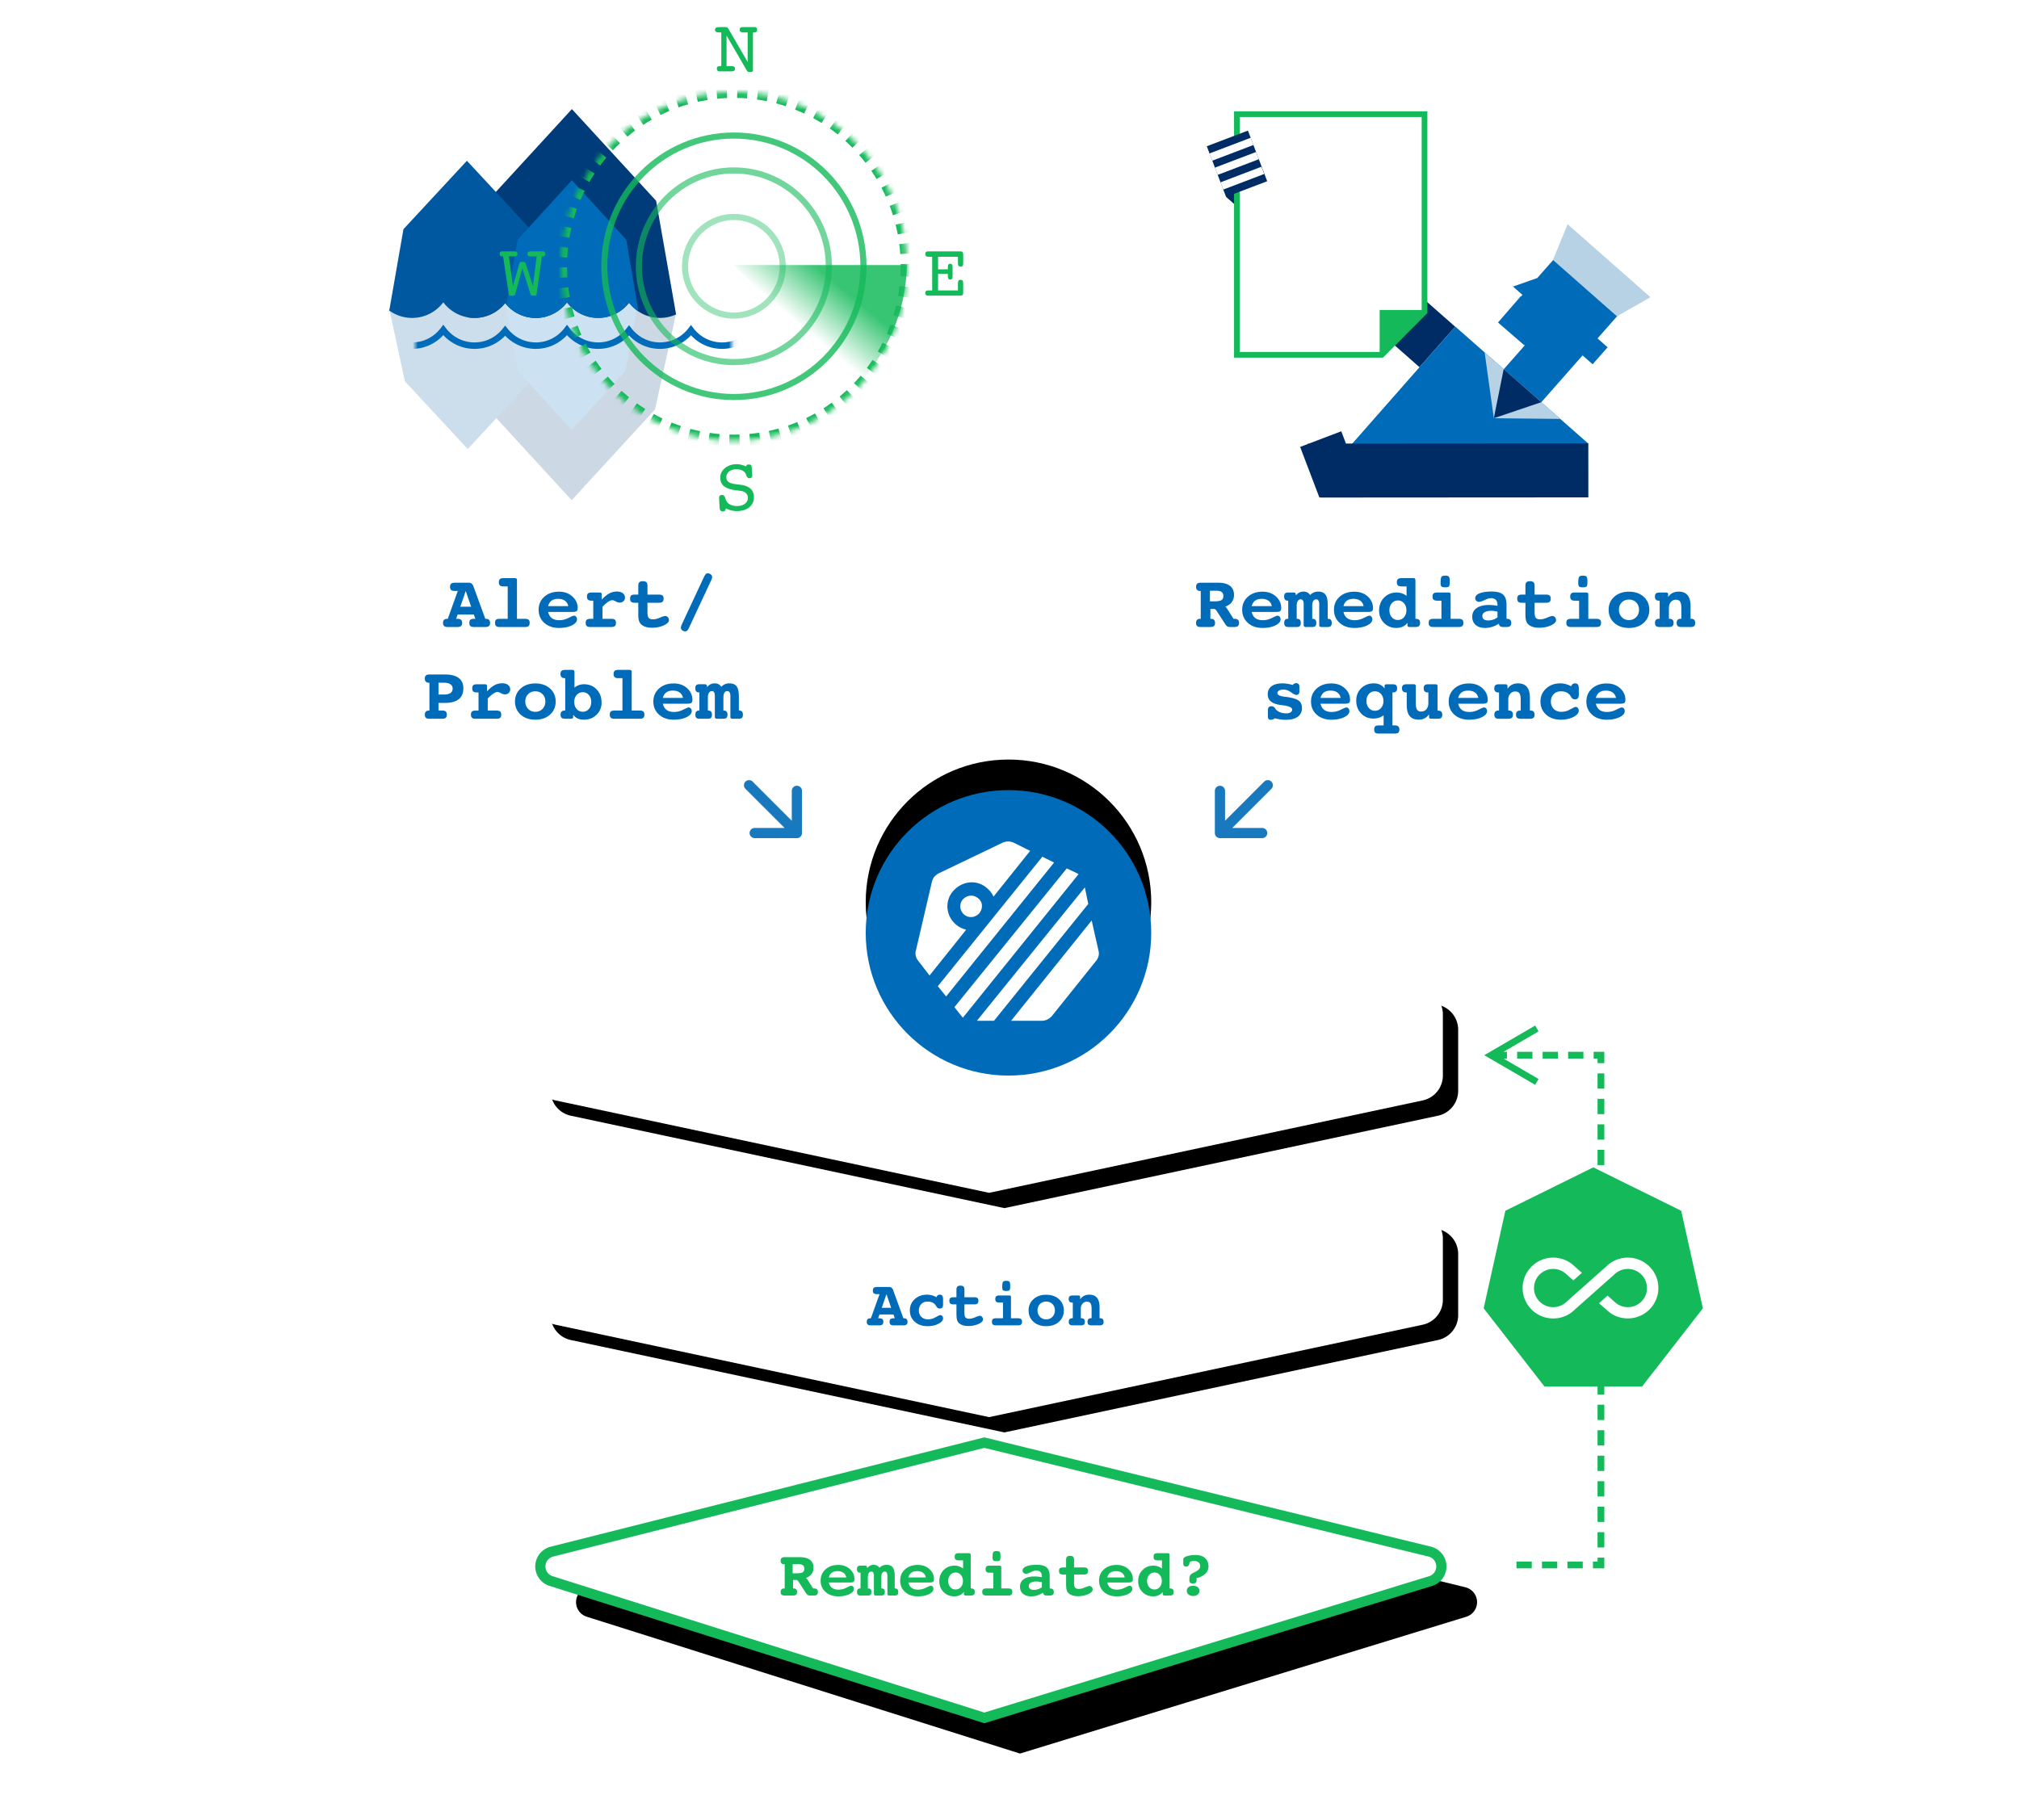 <svg xmlns="http://www.w3.org/2000/svg" xmlns:xlink="http://www.w3.org/1999/xlink" width="396" height="357" xmlns:v="https://vecta.io/nano"><style><![CDATA[.B{fill:#fff}.C{fill-rule:nonzero}.D{fill:#006bb8}.E{fill:#14ba5a}.F{stroke:#14ba5a}.G{stroke-width:1.267}]]></style><defs><path d="M12 0h168a5 5 0 0 1 5 5v11.982a5 5 0 0 1-3.958 4.89L96 40 10.958 21.872A5 5 0 0 1 7 16.982V5a5 5 0 0 1 5-5z" id="A"/><filter x="-19.4%" y="-86.2%" width="142.1%" height="287.5%" id="B"><feOffset dx="3" dy="3" in="SourceAlpha"/><feGaussianBlur stdDeviation="12"/><feColorMatrix values="0 0 0 0 0.035   0 0 0 0 0.2   0 0 0 0 0.314  0 0 0 0.2 0"/></filter><path d="M12 44h168a5 5 0 0 1 5 5v11.982a5 5 0 0 1-3.958 4.89L96 84 10.958 65.872A5 5 0 0 1 7 60.982V49a5 5 0 0 1 5-5z" id="C"/><path d="M95.058 89l87.362 21.382a3 3 0 0 1 .166 5.782L95.058 143l-84.977-26.844a3 3 0 0 1 .17-5.77L95.058 89z" id="D"/><filter x="-10.1%" y="-51.0%" width="127.3%" height="227.9%" id="E"><feMorphology radius="1" operator="dilate" in="SourceAlpha"/><feOffset dx="7" dy="7"/><feGaussianBlur stdDeviation="10"/><feComposite in2="SourceAlpha" operator="out"/><feColorMatrix values="0 0 0 0 0.035   0 0 0 0 0.2   0 0 0 0 0.314  0 0 0 0.11 0"/></filter><path id="F" d="M0 0h62.093v18.374H0z"/><ellipse id="G" cx="33.941" cy="34.235" rx="33.932" ry="34.235"/><mask id="H" x="0" y="0" width="67.863" height="68.47" class="B"><use xlink:href="#G"/></mask><linearGradient x1="38.773%" y1="50%" x2="68.262%" y2="25.142%" id="I"><stop stop-color="#14ba5a" stop-opacity="0" offset="0%"/><stop stop-color="#14ba5a" offset="100%"/></linearGradient><circle id="J" cx="28.8" cy="28" r="28"/><filter x="-56.2%" y="-67.0%" width="212.5%" height="212.5%" id="K"><feOffset dy="-6" in="SourceAlpha"/><feGaussianBlur stdDeviation="9.5"/><feColorMatrix values="0 0 0 0 0   0 0 0 0 0.42   0 0 0 0 0.722  0 0 0 0.113 0"/></filter><path id="L" d="M.32 0h53.76v55.68H.32z"/><path id="M" d="M.04.136c2.483 0 4.684 1.185 6.087 3.014C7.529 1.321 9.731.136 12.214.136s4.684 1.185 6.087 3.014C19.703 1.321 21.904.136 24.388.136c2.503 0 4.719 1.204 6.12 3.059C31.908 1.34 34.125.136 36.628.136a7.65 7.65 0 0 1 6.012 2.915C44.046 1.277 46.215.136 48.654.136c2.499 0 4.713 1.2 6.113 3.05 1.401-1.85 3.614-3.05 6.113-3.05a7.65 7.65 0 0 1 6.129 3.071c1.4-1.862 3.621-3.071 6.129-3.071 2.483 0 4.684 1.185 6.087 3.014C80.628 1.321 82.83.136 85.313.136S89.997 1.321 91.4 3.15C92.802 1.321 95.004.136 97.487.136c2.503 0 4.719 1.204 6.12 3.059 1.4-1.854 3.617-3.059 6.12-3.059 2.439 0 4.607 1.141 6.013 2.915 1.405-1.774 3.574-2.915 6.013-2.915 2.499 0 4.712 1.2 6.114 3.05 1.401-1.85 3.614-3.05 6.113-3.05 2.466 0 4.655 1.168 6.059 2.977 1.404-1.808 3.593-2.977 6.059-2.977 2.483 0 4.684 1.185 6.087 3.014 1.402-1.829 3.603-3.014 6.087-3.014s4.684 1.185 6.087 3.014c1.403-1.829 3.604-3.014 6.087-3.014 2.504 0 4.72 1.204 6.121 3.059 1.4-1.854 3.617-3.059 6.12-3.059 2.439 0 4.607 1.141 6.013 2.915 1.405-1.774 3.574-2.915 6.013-2.915 2.499 0 4.713 1.2 6.113 3.05 1.401-1.85 3.614-3.05 6.114-3.05"/></defs><g fill="none" fill-rule="evenodd"><g transform="translate(58)"><g transform="translate(40 194)" class="C"><use fill="#000" filter="url(#B)" xlink:href="#A"/><use xlink:href="#A" class="B"/><path d="M202.434 112.335v1.33h-3v-1.33h3zm5 0v1.33h-3v-1.33h3zm5 0v1.33h-3v-1.33h3zm4.231-.769v2.099h-2.231v-1.33h.901v-.769h1.33zm0-5v3h-1.33v-3h1.33zm0-5v3h-1.33v-3h1.33zm0-5v3h-1.33v-3h1.33zm0-5v3h-1.33v-3h1.33zm0-5v3h-1.33v-3h1.33zm0-5v3h-1.33v-3h1.33zm0-5v3h-1.33v-3h1.33zm0-5v3h-1.33v-3h1.33zm0-5v3h-1.33v-3h1.33zm0-5v3h-1.33v-3h1.33zm0-5v3h-1.33v-3h1.33zm0-5v3h-1.33v-3h1.33zm0-5v3h-1.33v-3h1.33zm0-5v3h-1.33v-3h1.33zm0-5v3h-1.33v-3h1.33zm0-5v3h-1.33v-3h1.33zm0-5v3h-1.33v-3h1.33zm0-5v3h-1.33v-3h1.33zm0-5v3h-1.33v-3h1.33zm-13.562-9.383l.669 1.149-6.874 4.003h.668v1.33h-.665l6.871 4.003-.669 1.149L193.116 13l9.986-5.817zm13.562 5.152v2.231h-1.33v-.901h-.769v-1.33h2.099zm-4.099 0v1.33h-3v-1.33h3zm-5 0v1.33h-3v-1.33h3zm-5 0v1.33h-3v-1.33h3z" class="E"/><use fill="#000" filter="url(#B)" xlink:href="#C"/><use xlink:href="#C" class="B"/><path d="M214.5 35l17.243 8.517L236 62.653 224.066 78H204.93L193 62.653l4.257-19.136z" class="E"/><path d="M221.276 52.711c-1.597 0-3.106.621-4.182 1.697l-7.798 6.922a3.73 3.73 0 0 1-2.662 1.098c-2.074 0-3.761-1.675-3.761-3.749s1.686-3.749 3.761-3.749a3.77 3.77 0 0 1 2.707 1.143l1.254 1.109 1.675-1.486-1.398-1.231c-1.131-1.131-2.64-1.753-4.238-1.753-3.306 0-5.99 2.684-5.99 5.968s2.684 5.968 5.99 5.968c1.597 0 3.106-.621 4.182-1.697l7.798-6.922a3.73 3.73 0 0 1 2.662-1.098c2.074 0 3.761 1.675 3.761 3.749s-1.686 3.749-3.761 3.749c-.998 0-1.952-.388-2.707-1.143l-1.265-1.12-1.675 1.486 1.409 1.242c1.131 1.12 2.629 1.742 4.238 1.742 3.306 0 5.99-2.673 5.99-5.968s-2.684-5.957-5.99-5.957h0z" class="B"/><use fill="#000" filter="url(#E)" xlink:href="#D"/><use stroke-width="2" xlink:href="#D" class="B F"/><path d="M57.545 119c.288 0 .492-.055.613-.165s.181-.29.181-.54c0-.224-.058-.395-.175-.511s-.289-.175-.517-.175h0-.102v-1.676h.597a.44.44 0 0 1 .241.073c.076.049.144.12.203.213h0l1.555 2.393.019.013c.161.25.385.375.673.375h.781c.288 0 .494-.055.619-.165s.187-.29.187-.54c0-.229-.062-.4-.187-.514s-.31-.171-.555-.171h0-.197l-1.035-1.638-.044-.063c-.106-.178-.214-.3-.324-.368.478-.165.845-.421 1.101-.768s.384-.757.384-1.231c0-.681-.231-1.197-.692-1.546s-1.14-.524-2.038-.524h0-2.926c-.279 0-.481.056-.606.168s-.187.291-.187.536c0 .224.059.397.178.517s.288.181.508.181h.108v4.735h-.108c-.224 0-.395.058-.511.175s-.175.287-.175.511c0 .25.061.43.184.54s.326.165.609.165h1.638zm.781-4.367h-.857v-1.796h1.066c.427 0 .737.071.93.213s.289.371.289.689-.106.551-.317.689-.582.206-1.111.206h0zm8.087 4.526c.868 0 1.595-.144 2.184-.432s.882-.631.882-1.028c0-.182-.05-.331-.149-.448a.48.48 0 0 0-.384-.175c-.106 0-.415.128-.927.384s-1.03.384-1.555.384-.945-.116-1.26-.349-.528-.584-.638-1.054h4.094c.377 0 .625-.047.746-.14s.181-.264.181-.514c0-.783-.3-1.444-.901-1.984s-1.358-.809-2.272-.809c-1.024 0-1.857.288-2.498.863s-.962 1.314-.962 2.215.321 1.646.962 2.222 1.474.863 2.498.863zm1.574-3.707h-3.421c.11-.415.306-.725.587-.93s.653-.308 1.114-.308c.478 0 .866.108 1.165.324s.483.521.555.914h0zM72.22 119c.25 0 .427-.054.533-.162s.159-.289.159-.543c0-.229-.05-.4-.149-.514s-.249-.171-.448-.171h0-.095v-2.222c0-.347.06-.616.181-.806a.56.56 0 0 1 .498-.286c.169 0 .296.07.381.209s.127.351.127.635h0v3.586c0 .085.034.151.102.2s.159.073.273.073h1.079c.25 0 .427-.054.533-.162s.159-.289.159-.543c0-.224-.051-.395-.152-.511s-.25-.175-.444-.175h0-.095v-2.222c0-.351.058-.621.175-.809s.28-.282.492-.282a.43.43 0 0 1 .387.209c.089.14.133.351.133.635h0v3.586c0 .085.032.151.095.2s.152.073.267.073h1.079c.25 0 .426-.054.53-.162s.156-.289.156-.543c0-.224-.05-.395-.149-.511s-.249-.175-.448-.175h0-.089v-2.406c0-.8-.127-1.37-.381-1.711s-.669-.511-1.244-.511c-.267 0-.516.05-.749.149s-.438.244-.616.435c-.135-.199-.294-.346-.476-.441s-.396-.143-.641-.143c-.271 0-.516.056-.736.168s-.408.276-.565.492c0-.199-.031-.333-.092-.403s-.179-.105-.352-.105h0-.857c-.25 0-.428.054-.536.162s-.162.285-.162.53c0 .224.052.397.156.517s.255.181.454.181h.089v3.085h-.089c-.199 0-.348.058-.448.175s-.149.287-.149.511c0 .25.053.43.159.54s.281.165.527.165h1.441zm9.794.159c.868 0 1.595-.144 2.184-.432s.882-.631.882-1.028c0-.182-.05-.331-.149-.448a.48.48 0 0 0-.384-.175c-.106 0-.415.128-.927.384s-1.03.384-1.555.384-.945-.116-1.26-.349-.528-.584-.638-1.054h4.094c.377 0 .625-.047.746-.14s.181-.264.181-.514c0-.783-.3-1.444-.901-1.984s-1.358-.809-2.272-.809c-1.024 0-1.857.288-2.498.863s-.962 1.314-.962 2.215.321 1.646.962 2.222 1.474.863 2.498.863zm1.574-3.707h-3.421c.11-.415.306-.725.587-.93s.653-.308 1.114-.308c.478 0 .866.108 1.165.324s.483.521.555.914h0zm5.561 3.707c.406 0 .772-.075 1.098-.225a2.02 2.02 0 0 0 .8-.651h0v.444c0 .085.033.151.098.2s.16.073.282.073h.971c.288 0 .492-.055.613-.165s.181-.29.181-.54c0-.224-.057-.395-.171-.511s-.286-.175-.514-.175h0-.108v-6.5c0-.161-.026-.271-.079-.33s-.151-.089-.295-.089h0-1.974c-.292 0-.499.055-.622.165s-.184.29-.184.54.061.424.184.536.33.168.622.168h.844v1.606a2.78 2.78 0 0 0-.784-.422c-.286-.099-.579-.149-.879-.149-.872 0-1.59.29-2.155.87s-.847 1.31-.847 2.19c0 .846.279 1.552.838 2.117s1.253.847 2.082.847zm.273-1.352a1.31 1.31 0 0 1-1.035-.467c-.271-.311-.406-.712-.406-1.203 0-.478.136-.873.409-1.184s.617-.467 1.031-.467a1.32 1.32 0 0 1 1.035.47c.275.313.413.707.413 1.181 0 .487-.136.887-.409 1.2s-.619.47-1.038.47zm8.036-5.554c.339 0 .553-.052.644-.156s.136-.371.136-.803c0-.449-.051-.732-.152-.851s-.307-.178-.616-.178c-.334 0-.55.074-.647.222s-.146.493-.146 1.035c0 .292.048.487.143.584s.308.146.638.146zM99.75 119c.288 0 .494-.055.619-.165s.187-.29.187-.54-.061-.421-.184-.527-.33-.159-.622-.159h0-1.365v-4.202c0-.085-.032-.151-.095-.2s-.154-.073-.273-.073h0-1.911c-.292 0-.497.053-.616.159s-.178.284-.178.533.061.428.184.536.326.162.609.162h.717v3.085h-1.365c-.296 0-.505.053-.625.159s-.181.281-.181.527.062.43.187.54.331.165.619.165h4.291zm4.5.159c.402 0 .8-.061 1.193-.184a4.37 4.37 0 0 0 1.117-.533c.068.212.153.358.257.438s.261.121.473.121h.597c.288 0 .494-.054.619-.162s.187-.285.187-.53c0-.224-.06-.397-.181-.517s-.295-.181-.524-.181h0-.102v-2.355c0-.829-.195-1.418-.584-1.765s-1.035-.521-1.936-.521c-.863 0-1.546.101-2.047.302s-.752.473-.752.816c0 .19.061.344.184.46s.284.175.482.175.522-.104.955-.311.79-.311 1.07-.311c.36 0 .632.099.816.298s.276.489.276.87h0v.121l-.768-.102-.647-.032c-.91 0-1.617.176-2.12.527s-.755.844-.755 1.479c0 .588.195 1.052.584 1.39s.925.508 1.606.508zm.514-1.276c-.317 0-.561-.065-.73-.194s-.254-.316-.254-.562c0-.275.132-.491.397-.647s.629-.235 1.095-.235a3.83 3.83 0 0 1 .495.035l.584.105v.978c-.25.178-.504.309-.762.394s-.533.127-.825.127zm8.652 1.244c.749 0 1.419-.134 2.009-.403s.885-.566.885-.892c0-.195-.062-.361-.187-.498s-.274-.206-.448-.206c-.152 0-.453.095-.901.286s-.838.286-1.168.286c-.351 0-.597-.085-.736-.254s-.209-.482-.209-.939h0v-1.625h1.936c.288 0 .494-.055.619-.165s.187-.29.187-.54-.061-.421-.184-.527-.33-.159-.622-.159h0-1.936v-1.485c0-.292-.06-.497-.181-.616s-.321-.178-.6-.178-.479.059-.6.178-.181.324-.181.616h0v1.485h-.597c-.292 0-.497.052-.616.156s-.178.28-.178.53.06.43.181.54.325.165.613.165h.597v1.765c0 .554.03.95.089 1.187s.159.44.298.609c.19.22.451.389.781.508s.713.178 1.149.178zm7.604.032c.868 0 1.595-.144 2.184-.432s.882-.631.882-1.028c0-.182-.05-.331-.149-.448a.48.48 0 0 0-.384-.175c-.106 0-.415.128-.927.384s-1.03.384-1.555.384-.945-.116-1.26-.349-.528-.584-.638-1.054h4.094c.377 0 .625-.047.746-.14s.181-.264.181-.514c0-.783-.3-1.444-.901-1.984s-1.358-.809-2.272-.809c-1.024 0-1.857.288-2.498.863s-.962 1.314-.962 2.215.321 1.646.962 2.222 1.474.863 2.498.863zm1.574-3.707h-3.421c.11-.415.306-.725.587-.93s.653-.308 1.114-.308c.478 0 .866.108 1.165.324s.483.521.555.914h0zm5.561 3.707c.406 0 .772-.075 1.098-.225a2.02 2.02 0 0 0 .8-.651h0v.444c0 .085.033.151.098.2s.16.073.282.073h.971c.288 0 .492-.055.613-.165s.181-.29.181-.54c0-.224-.057-.395-.171-.511s-.286-.175-.514-.175h0-.108v-6.5c0-.161-.026-.271-.079-.33s-.151-.089-.295-.089h0-1.974c-.292 0-.499.055-.622.165s-.184.29-.184.54.061.424.184.536.33.168.622.168h.844v1.606a2.78 2.78 0 0 0-.784-.422c-.286-.099-.579-.149-.879-.149-.872 0-1.59.29-2.155.87s-.847 1.31-.847 2.19c0 .846.279 1.552.838 2.117s1.253.847 2.082.847zm.273-1.352a1.31 1.31 0 0 1-1.035-.467c-.271-.311-.406-.712-.406-1.203 0-.478.136-.873.409-1.184s.617-.467 1.031-.467a1.32 1.32 0 0 1 1.035.47c.275.313.413.707.413 1.181 0 .487-.136.887-.409 1.2s-.619.47-1.038.47zm7.554-1.162c.22 0 .392-.05.517-.149s.187-.236.187-.409h0v-.495c.753-.19 1.332-.483 1.736-.879s.606-.869.606-1.419c0-.694-.223-1.242-.67-1.644s-1.057-.603-1.831-.603c-.681 0-1.259.08-1.733.241s-.711.358-.711.59h0v.806c0 .216.043.373.13.473s.221.149.403.149c.195 0 .341-.038.438-.114s.174-.237.229-.482c.042-.199.13-.329.263-.39s.365-.092.695-.092c.36 0 .643.09.851.27s.311.424.311.733c0 .436-.322.808-.965 1.117l-.413.209c-.288.152-.483.307-.587.463s-.156.391-.156.705h0v.375a.48.48 0 0 0 .187.4c.125.097.295.146.511.146zm.032 2.444c.368 0 .668-.094.898-.282s.346-.431.346-.727-.114-.543-.343-.727-.529-.276-.901-.276-.672.092-.898.276a.89.89 0 0 0-.34.727.9.9 0 0 0 .343.727c.229.188.527.282.895.282z" class="E"/><path d="M74.451 66c.288 0 .494-.055.619-.165s.187-.29.187-.54c0-.241-.062-.416-.187-.524s-.331-.162-.619-.162h0-.222l.273-.743h2.742l.26.743h-.222c-.292 0-.499.053-.622.159s-.184.281-.184.527c0 .254.061.435.184.543s.33.162.622.162h1.911c.288 0 .494-.055.619-.165s.187-.29.187-.54c0-.224-.059-.395-.178-.511s-.292-.175-.521-.175h0-.108l-2.012-5.51v-.019c-.152-.406-.417-.609-.793-.609h0-2.38c-.288 0-.494.055-.619.165s-.187.29-.187.54.062.423.187.533.331.165.619.165h.508l-1.701 4.735h-.108c-.229 0-.402.058-.521.175s-.178.287-.178.511c0 .25.061.43.184.54s.33.165.622.165h1.638zm2.336-3.447h-1.841l.92-2.679.92 2.679zm7.128 3.605c.829 0 1.546-.157 2.149-.47s.905-.669.905-1.066c0-.182-.052-.333-.156-.454s-.234-.181-.39-.181c-.11 0-.412.139-.905.416s-.989.416-1.489.416c-.55 0-.988-.161-1.314-.482s-.489-.747-.489-1.276c0-.504.158-.917.473-1.241s.72-.486 1.216-.486c.398 0 .734.069 1.009.206s.497.35.667.638c.118.203.231.341.336.413s.237.108.394.108c.22 0 .383-.061.489-.184s.159-.313.159-.571h0v-1.041c0-.339-.049-.577-.146-.714s-.26-.206-.489-.206c-.169 0-.308.041-.416.124s-.187.206-.238.371c-.305-.169-.611-.294-.92-.375s-.626-.121-.952-.121c-.965 0-1.765.294-2.399.882s-.952 1.325-.952 2.209c0 .906.321 1.646.962 2.222s1.474.863 2.498.863zm7.998-.032c.749 0 1.419-.134 2.009-.403s.885-.566.885-.892c0-.195-.062-.361-.187-.498s-.274-.206-.448-.206c-.152 0-.453.095-.901.286s-.838.286-1.168.286c-.351 0-.597-.085-.736-.254s-.209-.482-.209-.939h0V61.88h1.936c.288 0 .494-.055.619-.165s.187-.29.187-.54-.061-.421-.184-.527-.33-.159-.622-.159h0-1.936v-1.485c0-.292-.06-.497-.181-.616s-.321-.178-.6-.178-.479.059-.6.178-.181.324-.181.616h0v1.485H89c-.292 0-.497.052-.616.156s-.178.28-.178.53.06.43.181.54.325.165.613.165h.597v1.765c0 .554.03.95.089 1.187s.159.44.298.609c.19.22.451.389.781.508s.713.178 1.149.178zm7.446-6.875c.339 0 .553-.052.644-.156s.136-.371.136-.803c0-.449-.051-.732-.152-.851s-.307-.178-.616-.178c-.334 0-.55.074-.647.222s-.146.493-.146 1.035c0 .292.048.487.143.584s.308.146.638.146zM101.651 66c.288 0 .494-.055.619-.165s.187-.29.187-.54-.061-.421-.184-.527-.33-.159-.622-.159h0-1.365v-4.202c0-.085-.032-.151-.095-.2s-.154-.073-.273-.073h0-1.911c-.292 0-.497.053-.616.159s-.178.284-.178.533.061.428.184.536.326.162.609.162h.717v3.085H97.36c-.296 0-.505.053-.625.159s-.181.281-.181.527.062.43.187.54.331.165.619.165h4.291zm5.548.159c1.028 0 1.862-.288 2.501-.863s.958-1.316.958-2.222-.319-1.64-.958-2.215-1.473-.863-2.501-.863c-1.02 0-1.85.288-2.491.863s-.962 1.314-.962 2.215.319 1.646.958 2.222 1.471.863 2.495.863zm0-1.339c-.495 0-.902-.166-1.222-.498s-.479-.752-.479-1.26.16-.917.479-1.241.727-.486 1.222-.486.909.162 1.228.486.479.737.479 1.241-.161.928-.482 1.26-.73.498-1.225.498zM113.991 66c.284 0 .487-.055.609-.165s.184-.29.184-.54c0-.233-.059-.407-.178-.524s-.298-.175-.54-.175h0-.076v-1.834c0-.423.111-.763.333-1.019s.509-.384.86-.384c.33 0 .566.107.708.321s.213.574.213 1.082h0v1.834h-.076c-.241 0-.422.058-.543.175s-.181.291-.181.524c0 .25.062.43.187.54s.329.165.613.165h1.562c.288 0 .492-.055.613-.165s.181-.29.181-.54c0-.233-.059-.407-.178-.524s-.296-.175-.533-.175h0-.083v-2.12c0-.842-.166-1.468-.498-1.879s-.837-.616-1.514-.616a2.28 2.28 0 0 0-1.051.232c-.303.154-.551.384-.746.689h0v-.495c0-.089-.031-.157-.092-.203s-.151-.07-.27-.07h0-1.079c-.292 0-.499.055-.622.165s-.184.29-.184.54c0 .224.059.395.178.511s.292.175.521.175h.108v3.072h-.076c-.241 0-.421.058-.54.175s-.178.291-.178.524c0 .25.061.43.184.54s.326.165.609.165h1.574z" class="D"/></g><g transform="translate(0 21.4)"><g class="C"><path d="M54.173 0l16.514 17.989 3.92 22.29a7.61 7.61 0 0 1-3.169.686c-2.466 0-4.655-1.168-6.059-2.977-1.404 1.808-3.593 2.977-6.059 2.977-2.499 0-4.712-1.2-6.113-3.05-1.402 1.85-3.614 3.05-6.114 3.05-2.439 0-4.608-1.141-6.013-2.915-1.406 1.774-3.574 2.915-6.013 2.915-.487 0-.964-.046-1.425-.133l4.017-22.844L54.173 0z" fill="#003b7a"/><path d="M33.581 10.138l12.449 13.42 2.994 17.162c-.616.161-1.263.246-1.93.246-2.439 0-4.608-1.141-6.013-2.915-1.406 1.774-3.574 2.915-6.013 2.915-2.503 0-4.72-1.204-6.12-3.059-1.401 1.854-3.617 3.059-6.12 3.059a7.61 7.61 0 0 1-4.48-1.45l2.784-15.958 12.448-13.42z" fill="#0058a0"/><path d="M54.173 13.939l10.671 11.707 2.383 14.055a7.75 7.75 0 0 1-1.847-1.713c-1.404 1.808-3.593 2.977-6.059 2.977-2.499 0-4.712-1.2-6.113-3.05-1.402 1.85-3.614 3.05-6.114 3.05-2.291 0-4.344-1.007-5.749-2.6l2.158-12.719 10.67-11.707z" class="D"/><g opacity=".2"><path fill="#003b7a" d="M54.128 76.727L37.78 58.918 33.742 37.21h29.459l11.405 2.901-4.129 18.808z"/><path fill="#0058a0" d="M33.742 66.691L21.418 53.405l-3.07-14.215 8.554-1.981H49.11l-3.044 16.195z"/><path d="M54.128 62.928l-10.563-11.59-2.609-14.128h26.345l-2.609 14.128z" class="D"/></g></g><g transform="translate(23.443 33.975)"><mask id="N" class="B"><use xlink:href="#F"/></mask><g mask="url(#N)" class="G"><g transform="matrix(1 0 0 -1 -98.102 12.566)"><g stroke="#006bb8"><use xlink:href="#M"/></g></g></g></g><g transform="translate(0 39.678)"><mask id="O" class="B"><use xlink:href="#H" href="#F"/></mask><g mask="url(#O)" class="G"><g transform="matrix(1 0 0 -1 -98.102 12.566)"><g stroke="#006bb8"><use xlink:href="#M"/></g></g></g></g></g><g class="C"><g transform="translate(40)"><g transform="translate(12 18)"><g class="F"><g stroke-width="1.2"><ellipse opacity=".4" cx="33.941" cy="34.235" rx="9.579" ry="9.671"/><ellipse opacity=".6" cx="33.941" cy="34.235" rx="18.628" ry="18.8"/><ellipse opacity=".8" cx="33.941" cy="34.235" rx="25.414" ry="25.647"/></g><use mask="url(#H)" stroke-width="2.4" stroke-dasharray="2.016" xlink:href="#G"/></g><path d="M67.868 34c-.152 9.372-4.036 17.829-10.218 23.922L33.941 34z" fill="url(#I)" opacity=".85"/></g><path d="M49.126 14.117c.239 0 .392-.027.458-.081s.099-.151.099-.293h0V6.368h.088c.278 0 .47-.039.575-.117s.157-.215.157-.41c0-.176-.043-.308-.128-.396s-.216-.132-.392-.132h0-2.102c-.327 0-.542.038-.645.114s-.154.214-.154.414c0 .181.06.314.179.399s.311.128.575.128h.806v5.786l-3.691-6.372c-.122-.21-.228-.341-.319-.392s-.248-.077-.472-.077h0-.688l-.293.007-.146.007c-.278 0-.48.04-.604.121s-.187.211-.187.392c0 .195.072.332.216.41s.421.117.831.117h.183v6.599h-.139c-.288 0-.482.035-.582.106s-.15.204-.15.399c0 .176.044.308.132.396s.22.132.396.132h2.175c.356 0 .587-.038.692-.114s.157-.214.157-.414c0-.181-.056-.31-.168-.388s-.3-.117-.564-.117h0-.916V6.983l3.896 6.716c.132.225.226.35.282.377s.204.04.443.04zM90.412 58a.49.49 0 0 0 .374-.139c.088-.093.132-.227.132-.403h0v-1.846c0-.278-.038-.468-.114-.568s-.206-.15-.392-.15c-.2 0-.338.054-.414.161s-.114.349-.114.725h0v1.187h-3.896v-3.245h1.919v.256c0 .337.033.564.099.681s.187.176.363.176.298-.051.366-.154.103-.337.103-.703h0v-1.362c0-.361-.033-.597-.099-.707s-.184-.165-.355-.165-.299.051-.37.154-.106.286-.106.549h0v.388h-1.919v-2.468h3.896v1.047c0 .376.038.618.114.725s.214.161.414.161c.19 0 .322-.049.396-.146s.11-.273.11-.527h0v-1.729c0-.19-.043-.336-.128-.436s-.211-.15-.377-.15h0-6.379c-.186 0-.323.043-.414.128s-.135.219-.135.399c0 .2.055.338.165.414s.348.114.714.114h.469v6.599h-.469c-.376 0-.616.035-.721.106s-.157.204-.157.399c0 .176.045.308.135.396s.223.132.399.132h6.394zM2.651 58c.122 0 .21-.02.264-.059s.098-.12.132-.242h0l1.406-5.054 1.589 5.039c.044.122.095.205.154.249s.144.066.256.066h.52c.093 0 .16-.024.201-.073s.07-.149.084-.3h0l1.04-7.324h.088c.186 0 .325-.04.417-.121s.139-.204.139-.37a.52.52 0 0 0-.125-.355c-.083-.095-.178-.143-.286-.143h0-2.366c-.273 0-.46.037-.56.11s-.15.203-.15.388c0 .171.052.295.157.374s.27.117.494.117h1.15l-.718 5.823-1.428-4.409c-.044-.132-.096-.22-.157-.264s-.162-.066-.304-.066h0-.33c-.146 0-.248.021-.304.062s-.106.14-.15.297h0l-1.26 4.38-.791-5.823h1.033c.22 0 .382-.039.487-.117s.157-.203.157-.374c0-.186-.05-.315-.15-.388s-.284-.11-.553-.11h0-2.37a.36.36 0 0 0-.286.139c-.078.093-.117.212-.117.359 0 .161.048.283.143.366s.238.125.428.125h.088l1.113 7.31c.02.166.052.272.099.319s.118.07.216.07h.549zm41.121 42.33c.19 0 .33-.043.417-.128s.144-.238.168-.458c.391.176.759.305 1.106.388s.696.125 1.047.125c1.021 0 1.836-.248 2.446-.743s.916-1.154.916-1.974c0-.693-.215-1.244-.645-1.652s-1.069-.668-1.919-.78h0l-1.172-.146c-.566-.078-.988-.225-1.263-.439s-.414-.508-.414-.879c0-.474.184-.857.553-1.15s.848-.439 1.439-.439c.386 0 .73.066 1.033.198s.535.32.696.564a2.01 2.01 0 0 1 .205.461c.142.361.342.542.601.542.176 0 .313-.048.41-.143s.146-.228.146-.399h0v-.073l-.103-1.531c-.02-.239-.071-.391-.154-.454s-.232-.095-.447-.095c-.166 0-.283.027-.352.081s-.107.151-.117.293c-.376-.151-.713-.262-1.011-.333s-.581-.106-.85-.106c-.923 0-1.693.254-2.311.762s-.927 1.135-.927 1.882c0 .708.232 1.257.696 1.648s1.201.657 2.212.798h0l1.084.146c.464.068.817.22 1.058.454s.363.544.363.93c0 .464-.197.845-.59 1.143s-.905.447-1.534.447c-.513 0-.953-.093-1.322-.278s-.638-.449-.809-.791a2.73 2.73 0 0 1-.168-.476c-.127-.42-.337-.63-.63-.63-.21 0-.36.049-.45.146s-.135.264-.135.498h0v.132l.095 1.699c.015.269.072.463.172.582s.253.179.458.179z" class="E"/></g><g class="D"><path d="M31.713 123c.332 0 .57-.063.714-.19s.216-.334.216-.623c0-.278-.072-.48-.216-.604s-.382-.187-.714-.187h0-.256l.315-.857h3.164l.3.857h-.256c-.337 0-.576.061-.718.183s-.212.325-.212.608c0 .293.071.502.212.626s.381.187.718.187h2.205c.332 0 .57-.063.714-.19s.216-.334.216-.623c0-.259-.068-.455-.205-.59s-.337-.201-.601-.201h0-.125l-2.322-6.357v-.022c-.176-.469-.481-.703-.916-.703h0H31.2c-.332 0-.57.063-.714.19s-.216.334-.216.623.072.488.216.615.382.19.714.19h.586l-1.963 5.464h-.125c-.264 0-.464.067-.601.201s-.205.331-.205.59c0 .288.071.496.212.623s.381.19.718.19h1.89zm2.695-3.977h-2.124l1.062-3.091 1.062 3.091zM44.97 123c.332 0 .568-.063.707-.19s.209-.334.209-.623-.068-.486-.205-.608-.374-.183-.71-.183h0-1.575v-7.668c0-.098-.038-.175-.114-.231s-.182-.084-.319-.084h0-2.19c-.337 0-.576.063-.718.19s-.212.334-.212.623.072.49.216.619.382.194.714.194h.806v6.357h-1.575c-.337 0-.573.06-.707.179s-.201.323-.201.612.07.496.209.623.372.19.699.19h4.966zm6.665.183c1.001 0 1.841-.166 2.52-.498s1.018-.728 1.018-1.187c0-.21-.057-.382-.172-.516s-.262-.201-.443-.201c-.122 0-.479.148-1.069.443s-1.189.443-1.794.443-1.09-.134-1.454-.403-.609-.674-.736-1.216h4.724c.435 0 .721-.054.861-.161s.209-.305.209-.593c0-.903-.347-1.666-1.04-2.289s-1.567-.934-2.622-.934c-1.182 0-2.142.332-2.882.996s-1.11 1.516-1.11 2.556.37 1.899 1.11 2.563 1.7.996 2.882.996zm1.816-4.277h-3.948c.127-.479.353-.836.677-1.073s.753-.355 1.285-.355c.552 0 1 .125 1.344.374a1.6 1.6 0 0 1 .641 1.055h0zM61.896 123c.332 0 .568-.063.707-.19s.209-.334.209-.623-.07-.486-.209-.608-.375-.183-.707-.183h0-1.729v-2.373c.435-.439.811-.764 1.128-.974s.593-.315.828-.315c.117 0 .326.081.626.242s.56.242.78.242c.308 0 .559-.092.754-.275s.293-.416.293-.699c0-.366-.142-.658-.425-.875s-.667-.326-1.15-.326a3.14 3.14 0 0 0-1.49.366c-.461.244-.958.652-1.49 1.223h0v-1.084c0-.098-.037-.175-.11-.231s-.176-.084-.308-.084h0-1.56c-.342 0-.58.061-.714.183s-.201.327-.201.615.07.494.209.619.375.187.707.187h.315v3.56h-.557c-.342 0-.582.061-.721.183s-.209.325-.209.608.071.496.212.623.381.19.718.19h4.094zm7.969.146c.864 0 1.637-.155 2.318-.465s1.022-.653 1.022-1.029c0-.225-.072-.416-.216-.575s-.316-.238-.516-.238c-.176 0-.522.11-1.04.33s-.967.33-1.348.33c-.405 0-.688-.098-.85-.293s-.242-.557-.242-1.084h0v-1.875h2.234c.332 0 .57-.063.714-.19s.216-.334.216-.623-.071-.486-.212-.608-.381-.183-.718-.183h0-2.234v-1.714c0-.337-.07-.574-.209-.71s-.37-.205-.692-.205-.553.068-.692.205-.209.374-.209.71h0v1.714h-.688c-.337 0-.574.06-.71.179s-.205.323-.205.612.07.496.209.623.375.19.707.19h.688v2.036c0 .64.034 1.096.103 1.37s.183.508.344.703c.22.254.52.449.901.586s.823.205 1.326.205zm6.541.71a.54.54 0 0 0 .396-.168c.112-.112.234-.312.366-.601h0l4.292-9.192a3.2 3.2 0 0 0 .168-.41.97.97 0 0 0 .044-.278.65.65 0 0 0-.264-.527.92.92 0 0 0-.593-.212.54.54 0 0 0-.396.168c-.112.112-.237.317-.374.615h0l-4.299 9.207c-.132.298-.198.518-.198.659 0 .21.087.386.26.527s.372.212.597.212zM28.758 141c.313 0 .537-.063.674-.19s.205-.334.205-.623-.067-.486-.201-.608-.36-.183-.677-.183h0-.754v-1.501h1.245c1.201 0 2.107-.242 2.717-.725s.916-1.196.916-2.139c0-.894-.306-1.57-.919-2.029s-1.517-.688-2.714-.688h0-3.025c-.317 0-.547.065-.688.194s-.212.336-.212.619c0 .259.067.458.201.597s.326.209.575.209h.125v5.464h-.125c-.254 0-.447.067-.579.201s-.198.331-.198.59c0 .288.07.496.209.623s.37.19.692.19h2.534zm.286-4.753h-1.04v-2.314h1.04c.557 0 .985.099 1.285.297s.45.48.45.846c0 .391-.145.684-.436.879s-.724.293-1.3.293h0zM39.392 141c.332 0 .568-.063.707-.19s.209-.334.209-.623-.07-.486-.209-.608-.375-.183-.707-.183h0-1.729v-2.373c.435-.439.811-.764 1.128-.974s.593-.315.828-.315c.117 0 .326.081.626.242s.56.242.78.242c.308 0 .559-.092.754-.275s.293-.416.293-.699c0-.366-.142-.658-.425-.875s-.667-.326-1.15-.326a3.14 3.14 0 0 0-1.49.366c-.461.244-.958.652-1.49 1.223h0v-1.084c0-.098-.037-.175-.11-.231s-.176-.084-.308-.084h0-1.56c-.342 0-.58.061-.714.183s-.201.327-.201.615.07.494.209.619.375.187.707.187h.315v3.56h-.557c-.342 0-.582.061-.721.183s-.209.325-.209.608.071.496.212.623.381.19.718.19h4.094zm7.603.183c1.187 0 2.148-.332 2.886-.996s1.106-1.519 1.106-2.563-.369-1.892-1.106-2.556-1.699-.996-2.886-.996c-1.177 0-2.135.332-2.875.996s-1.11 1.516-1.11 2.556.369 1.899 1.106 2.563 1.697.996 2.878.996zm0-1.545c-.571 0-1.041-.192-1.41-.575s-.553-.868-.553-1.454.184-1.058.553-1.432.839-.56 1.41-.56 1.049.187 1.417.56.553.851.553 1.432-.186 1.071-.557 1.454-.842.575-1.414.575zm9.514 1.545c1.001 0 1.831-.321 2.49-.963a3.21 3.21 0 0 0 .989-2.399c0-1.05-.323-1.91-.97-2.582s-1.478-1.007-2.494-1.007c-.352 0-.688.059-1.011.176s-.601.278-.835.483h0v-2.996c0-.171-.035-.294-.106-.37s-.184-.114-.341-.114h0-1.37c-.337 0-.576.063-.718.19s-.212.334-.212.623c0 .264.07.465.209.604s.341.209.604.209h.117v6.357h-.117c-.264 0-.463.067-.597.201s-.201.331-.201.59c0 .293.07.502.209.626s.375.187.707.187h1.128c.137 0 .243-.028.319-.084s.114-.133.114-.231h0v-.483a2.07 2.07 0 0 0 .853.736c.349.164.76.245 1.234.245zm-.212-1.56a1.51 1.51 0 0 1-1.194-.538c-.312-.359-.469-.822-.469-1.388 0-.552.157-1.007.472-1.366s.712-.538 1.19-.538a1.52 1.52 0 0 1 1.194.542c.317.361.476.815.476 1.362 0 .562-.157 1.023-.472 1.384a1.52 1.52 0 0 1-1.198.542zM67.473 141c.332 0 .568-.063.707-.19s.209-.334.209-.623-.068-.486-.205-.608-.374-.183-.71-.183h0-1.575v-7.668c0-.098-.038-.175-.114-.231s-.182-.084-.319-.084h0-2.19c-.337 0-.576.063-.718.19s-.212.334-.212.623.072.49.216.619.382.194.714.194h.806v6.357h-1.575c-.337 0-.573.06-.707.179s-.201.323-.201.612.07.496.209.623.372.19.699.19h4.966zm6.665.183c1.001 0 1.841-.166 2.52-.498s1.018-.728 1.018-1.187c0-.21-.057-.382-.172-.516s-.262-.201-.443-.201c-.122 0-.479.148-1.069.443s-1.189.443-1.794.443-1.09-.134-1.454-.403-.609-.674-.736-1.216h4.724c.435 0 .721-.054.861-.161s.209-.305.209-.593c0-.903-.347-1.666-1.04-2.289s-1.567-.934-2.622-.934c-1.182 0-2.142.332-2.882.996s-1.11 1.516-1.11 2.556.37 1.899 1.11 2.563 1.7.996 2.882.996zm1.816-4.277h-3.948c.127-.479.353-.836.677-1.073s.753-.355 1.285-.355c.552 0 1 .125 1.344.374a1.6 1.6 0 0 1 .641 1.055h0zM80.84 141c.288 0 .493-.062.615-.187s.183-.333.183-.626c0-.264-.057-.461-.172-.593s-.287-.198-.516-.198h0-.11v-2.563c0-.4.07-.71.209-.93s.331-.33.575-.33a.48.48 0 0 1 .439.242c.098.161.146.405.146.732h0v4.138c0 .098.039.175.117.231s.183.084.315.084h1.245c.288 0 .493-.062.615-.187s.183-.333.183-.626c0-.259-.059-.455-.176-.59s-.288-.201-.513-.201h0-.11v-2.563c0-.405.067-.717.201-.934s.323-.326.568-.326c.195 0 .344.081.447.242s.154.405.154.732h0v4.138c0 .098.037.175.11.231s.176.084.308.084h1.245c.288 0 .492-.062.612-.187s.179-.333.179-.626c0-.259-.057-.455-.172-.59s-.287-.201-.516-.201h0-.103v-2.776c0-.923-.146-1.581-.439-1.974s-.771-.59-1.436-.59c-.308 0-.596.057-.864.172s-.505.282-.71.502c-.156-.229-.339-.399-.549-.509s-.457-.165-.74-.165c-.312 0-.596.065-.85.194s-.471.319-.652.568c0-.229-.035-.385-.106-.465s-.206-.121-.406-.121h0-.989c-.288 0-.494.062-.619.187s-.187.328-.187.612c0 .259.06.458.179.597s.294.209.524.209h.103v3.56h-.103c-.229 0-.402.067-.516.201s-.172.331-.172.59c0 .288.061.496.183.623s.325.19.608.19h1.663z"/><path d="M5.543 6.922a1 1 0 0 1 1.327-.078l.087.078 7.673 7.674.002-5.863a1 1 0 0 1 .875-.992l.125-.008a1 1 0 0 1 .992.875l.008.125v8.278a1 1 0 0 1-.875.992l-.125.008H7.353a1 1 0 0 1-.125-1.992l.125-.008h5.864L5.543 8.336a1 1 0 0 1 0-1.414zm0 103.156a1 1 0 0 0 1.327.078l.087-.078 7.673-7.674.002 5.863a1 1 0 0 0 .875.992l.125.008a1 1 0 0 0 .992-.875l.008-.125v-8.278a1 1 0 0 0-.875-.992l-.125-.008H7.353a1 1 0 0 0-.125 1.992l.125.008h5.864l-7.674 7.675a1 1 0 0 0 0 1.414z" transform="matrix(0 1 -1 0 198.289 147.789)" opacity=".9"/><path d="M179.398 123c.332 0 .568-.063.707-.19s.209-.334.209-.623c0-.259-.067-.455-.201-.59s-.333-.201-.597-.201h0-.117v-1.934h.688a.51.51 0 0 1 .278.084c.088.056.166.138.234.245h0l1.794 2.761.022.015c.186.288.444.432.776.432h.901c.332 0 .57-.063.714-.19s.216-.334.216-.623c0-.264-.072-.461-.216-.593s-.358-.198-.641-.198h0-.227l-1.194-1.89-.051-.073c-.122-.205-.247-.347-.374-.425.552-.19.975-.486 1.271-.886s.443-.874.443-1.421c0-.786-.266-1.381-.798-1.783s-1.316-.604-2.351-.604h0-3.376c-.322 0-.555.065-.699.194s-.216.336-.216.619c0 .259.068.458.205.597s.332.209.586.209h.125v5.464h-.125c-.259 0-.455.067-.59.201s-.201.331-.201.59c0 .288.071.496.212.623s.376.19.703.19h1.89zm.901-5.039h-.989v-2.073h1.23c.493 0 .851.082 1.073.245s.333.428.333.795-.122.636-.366.795-.671.238-1.282.238h0zm9.331 5.222c1.001 0 1.841-.166 2.52-.498s1.018-.728 1.018-1.187c0-.21-.057-.382-.172-.516s-.262-.201-.443-.201c-.122 0-.479.148-1.069.443s-1.189.443-1.794.443-1.09-.134-1.454-.403-.609-.674-.736-1.216h4.724c.435 0 .721-.054.861-.161s.209-.305.209-.593c0-.903-.347-1.666-1.04-2.289s-1.567-.934-2.622-.934c-1.182 0-2.142.332-2.882.996s-1.11 1.516-1.11 2.556.37 1.899 1.11 2.563 1.7.996 2.882.996zm1.816-4.277h-3.948c.127-.479.353-.836.677-1.073s.753-.355 1.285-.355c.552 0 1 .125 1.344.374a1.6 1.6 0 0 1 .641 1.055h0zm4.885 4.094c.288 0 .493-.062.615-.187s.183-.333.183-.626c0-.264-.057-.461-.172-.593s-.287-.198-.516-.198h0-.11v-2.563c0-.4.07-.71.209-.93s.331-.33.575-.33a.48.48 0 0 1 .439.242c.098.161.146.405.146.732h0v4.138c0 .098.039.175.117.231s.183.084.315.084h1.245c.288 0 .493-.062.615-.187s.183-.333.183-.626c0-.259-.059-.455-.176-.59s-.288-.201-.513-.201h0-.11v-2.563c0-.405.067-.717.201-.934s.323-.326.568-.326c.195 0 .344.081.447.242s.154.405.154.732h0v4.138c0 .098.037.175.11.231s.176.084.308.084h1.245c.288 0 .492-.062.612-.187s.179-.333.179-.626c0-.259-.057-.455-.172-.59s-.287-.201-.516-.201h0-.103v-2.776c0-.923-.146-1.581-.439-1.974s-.771-.59-1.436-.59c-.308 0-.596.057-.864.172s-.505.282-.71.502c-.156-.229-.339-.399-.549-.509s-.457-.165-.74-.165c-.312 0-.596.065-.85.194s-.471.319-.652.568c0-.229-.035-.385-.106-.465s-.206-.121-.406-.121h0-.989c-.288 0-.494.062-.619.187s-.187.328-.187.612c0 .259.06.458.179.597s.294.209.524.209h.103v3.56h-.103c-.229 0-.402.067-.516.201s-.172.331-.172.59c0 .288.061.496.183.623s.325.19.608.19h1.663zm11.301.183c1.001 0 1.841-.166 2.52-.498s1.018-.728 1.018-1.187c0-.21-.057-.382-.172-.516s-.262-.201-.443-.201c-.122 0-.479.148-1.069.443s-1.189.443-1.794.443-1.09-.134-1.454-.403-.609-.674-.736-1.216h4.724c.435 0 .721-.054.861-.161s.209-.305.209-.593c0-.903-.347-1.666-1.04-2.289s-1.567-.934-2.622-.934c-1.182 0-2.142.332-2.882.996s-1.11 1.516-1.11 2.556.37 1.899 1.11 2.563 1.7.996 2.882.996zm1.816-4.277h-3.948c.127-.479.353-.836.677-1.073s.753-.355 1.285-.355c.552 0 1 .125 1.344.374a1.6 1.6 0 0 1 .641 1.055h0zm6.416 4.277c.469 0 .891-.087 1.267-.26s.684-.424.923-.751h0v.513c0 .098.038.175.114.231a.54.54 0 0 0 .326.084h1.121c.332 0 .568-.063.707-.19s.209-.334.209-.623c0-.259-.066-.455-.198-.59s-.33-.201-.593-.201h0-.125v-7.5c0-.186-.031-.312-.092-.381s-.175-.103-.341-.103h0-2.278c-.337 0-.576.063-.718.19s-.212.334-.212.623.071.49.212.619.381.194.718.194h.974v1.853c-.273-.21-.575-.372-.905-.487s-.668-.172-1.014-.172c-1.006 0-1.835.334-2.487 1.003s-.978 1.511-.978 2.527c0 .977.322 1.791.967 2.443s1.445.978 2.402.978zm.315-1.56a1.51 1.51 0 0 1-1.194-.538c-.312-.359-.469-.822-.469-1.388 0-.552.157-1.007.472-1.366s.712-.538 1.19-.538a1.52 1.52 0 0 1 1.194.542c.317.361.476.815.476 1.362 0 .562-.157 1.023-.472 1.384a1.52 1.52 0 0 1-1.198.542zm9.272-6.409c.391 0 .638-.06.743-.179s.157-.428.157-.927c0-.518-.059-.845-.176-.981s-.354-.205-.71-.205c-.386 0-.635.085-.747.256s-.168.569-.168 1.194c0 .337.055.562.165.674s.355.168.736.168zm2.644 7.786c.332 0 .57-.063.714-.19s.216-.334.216-.623-.071-.486-.212-.608-.381-.183-.718-.183h0-1.575v-4.849c0-.098-.037-.175-.11-.231s-.178-.084-.315-.084h0-2.205c-.337 0-.574.061-.71.183s-.205.327-.205.615.071.494.212.619.376.187.703.187h.828v3.56h-1.575c-.342 0-.582.061-.721.183s-.209.325-.209.608.072.496.216.623.382.19.714.19h4.951zm5.193.183a4.6 4.6 0 0 0 1.377-.212 5.04 5.04 0 0 0 1.289-.615c.078.244.177.413.297.505s.302.139.546.139h.688c.332 0 .57-.062.714-.187s.216-.328.216-.612c0-.259-.07-.458-.209-.597s-.341-.209-.604-.209h0-.117v-2.717c0-.957-.225-1.636-.674-2.036s-1.194-.601-2.234-.601c-.996 0-1.783.116-2.362.348s-.868.546-.868.941c0 .22.071.397.212.531s.327.201.557.201.602-.12 1.102-.359.912-.359 1.234-.359c.415 0 .729.115.941.344s.319.564.319 1.003h0v.139l-.886-.117-.747-.037c-1.05 0-1.865.203-2.446.608s-.872.974-.872 1.707c0 .679.225 1.213.674 1.604s1.067.586 1.853.586zm.593-1.472c-.366 0-.647-.074-.842-.223s-.293-.365-.293-.648c0-.317.153-.566.458-.747s.726-.271 1.263-.271a4.42 4.42 0 0 1 .571.04l.674.121v1.128a3.28 3.28 0 0 1-.879.454c-.298.098-.615.146-.952.146zm9.983 1.436c.864 0 1.637-.155 2.318-.465s1.022-.653 1.022-1.029c0-.225-.072-.416-.216-.575s-.316-.238-.516-.238c-.176 0-.522.11-1.04.33s-.967.33-1.348.33c-.405 0-.688-.098-.85-.293s-.242-.557-.242-1.084h0v-1.875h2.234c.332 0 .57-.063.714-.19s.216-.334.216-.623-.071-.486-.212-.608-.381-.183-.718-.183h0-2.234v-1.714c0-.337-.07-.574-.209-.71s-.37-.205-.692-.205-.553.068-.692.205-.209.374-.209.71h0v1.714h-.688c-.337 0-.574.06-.71.179s-.205.323-.205.612.07.496.209.623.375.19.707.19h.688v2.036c0 .64.034 1.096.103 1.37s.183.508.344.703c.22.254.52.449.901.586s.823.205 1.326.205zm8.591-7.932c.391 0 .638-.06.743-.179s.157-.428.157-.927c0-.518-.059-.845-.176-.981s-.354-.205-.71-.205c-.386 0-.635.085-.747.256s-.168.569-.168 1.194c0 .337.055.562.165.674s.355.168.736.168zm2.644 7.786c.332 0 .57-.063.714-.19s.216-.334.216-.623-.071-.486-.212-.608-.381-.183-.718-.183h0-1.575v-4.849c0-.098-.037-.175-.11-.231s-.178-.084-.315-.084h0-2.205c-.337 0-.574.061-.71.183s-.205.327-.205.615.071.494.212.619.376.187.703.187h.828v3.56h-1.575c-.342 0-.582.061-.721.183s-.209.325-.209.608.072.496.216.623.382.19.714.19h4.951zm6.401.183c1.187 0 2.148-.332 2.886-.996s1.106-1.519 1.106-2.563-.369-1.892-1.106-2.556-1.699-.996-2.886-.996c-1.177 0-2.135.332-2.875.996s-1.11 1.516-1.11 2.556.369 1.899 1.106 2.563 1.697.996 2.878.996zm0-1.545c-.571 0-1.041-.192-1.41-.575s-.553-.868-.553-1.454.184-1.058.553-1.432.839-.56 1.41-.56 1.049.187 1.417.56.553.851.553 1.432-.186 1.071-.557 1.454-.842.575-1.414.575zm7.837 1.362c.327 0 .562-.063.703-.19s.212-.334.212-.623c0-.269-.068-.47-.205-.604s-.344-.201-.623-.201h0-.088v-2.117c0-.488.128-.88.385-1.176s.587-.443.992-.443c.381 0 .653.123.817.37s.245.663.245 1.249h0v2.117h-.088c-.278 0-.487.067-.626.201s-.209.336-.209.604c0 .288.072.496.216.623s.38.19.707.19h1.802c.332 0 .568-.063.707-.19s.209-.334.209-.623c0-.269-.068-.47-.205-.604s-.342-.201-.615-.201h0-.095v-2.446c0-.972-.192-1.694-.575-2.168s-.966-.71-1.747-.71c-.459 0-.863.089-1.212.267s-.636.443-.861.795h0v-.571c0-.103-.035-.181-.106-.234s-.175-.081-.311-.081h0-1.245c-.337 0-.576.063-.718.19s-.212.334-.212.623c0 .259.068.455.205.59s.337.201.601.201h.125v3.545h-.088c-.278 0-.486.067-.623.201s-.205.336-.205.604c0 .288.071.496.212.623s.376.19.703.19h1.816zm-75.106 18.198c1.001 0 1.774-.201 2.318-.604s.817-.973.817-1.71c0-.63-.206-1.105-.619-1.425s-1.171-.56-2.274-.721l-.601-.073c-.879-.117-1.318-.347-1.318-.688 0-.22.105-.392.315-.516s.505-.187.886-.187c.488 0 .975.175 1.461.524s.829.524 1.029.524.347-.057.454-.172.161-.277.161-.487h0v-.901c0-.249-.052-.436-.157-.56s-.258-.187-.458-.187c-.142 0-.27.029-.385.088s-.223.149-.326.271a7.32 7.32 0 0 0-1.029-.238 6.45 6.45 0 0 0-.978-.077c-.923 0-1.633.188-2.131.564s-.747.908-.747 1.597c0 .581.208 1.044.623 1.388s1.047.575 1.897.692l.586.081c1.128.151 1.692.425 1.692.82 0 .22-.105.398-.315.535s-.491.205-.842.205c-.405 0-.767-.054-1.084-.161s-.596-.269-.835-.483c-.073-.073-.164-.186-.271-.337-.181-.278-.415-.417-.703-.417-.264 0-.449.067-.557.201s-.161.363-.161.685h0v.974c0 .308.043.518.128.63s.233.168.443.168a1.15 1.15 0 0 0 .414-.077 1.55 1.55 0 0 0 .392-.223c.337.098.686.172 1.047.223s.737.077 1.128.077zm8.899-.015c1.001 0 1.841-.166 2.52-.498s1.018-.728 1.018-1.187c0-.21-.057-.382-.172-.516s-.262-.201-.443-.201c-.122 0-.479.148-1.069.443s-1.189.443-1.794.443-1.09-.134-1.454-.403-.609-.674-.736-1.216h4.724c.435 0 .721-.054.861-.161s.209-.305.209-.593c0-.903-.347-1.666-1.04-2.289s-1.567-.934-2.622-.934c-1.182 0-2.142.332-2.882.996s-1.11 1.516-1.11 2.556.37 1.899 1.11 2.563 1.7.996 2.882.996zm1.816-4.277H201c.127-.479.353-.836.677-1.073s.753-.355 1.285-.355c.552 0 1 .125 1.344.374a1.6 1.6 0 0 1 .641 1.055h0zm10.605 7.002c.332 0 .568-.061.707-.183s.209-.325.209-.608-.071-.496-.212-.623-.376-.19-.703-.19h0-.439v-6.467h.125c.259 0 .455-.068.59-.205s.201-.337.201-.601c0-.283-.068-.487-.205-.612s-.374-.187-.71-.187h0-1.121c-.142 0-.248.026-.319.077s-.106.126-.106.223h0v.527c-.244-.332-.544-.582-.901-.751a2.76 2.76 0 0 0-1.194-.253c-1.006 0-1.835.32-2.487.959s-.978 1.445-.978 2.417c0 1.016.317 1.857.952 2.523s1.436 1 2.402 1c.4 0 .773-.055 1.117-.165a2.66 2.66 0 0 0 .897-.48h0v1.992h-.93c-.332 0-.568.062-.707.187s-.209.333-.209.626.068.492.205.612.374.179.71.179h3.105zm-3.875-4.482c-.483 0-.881-.178-1.194-.535s-.469-.813-.469-1.37.156-1.013.469-1.37.71-.535 1.194-.535.889.178 1.201.535.469.813.469 1.37-.157 1.007-.472 1.366-.714.538-1.198.538zm8.555 1.743c.459 0 .858-.088 1.198-.264s.626-.439.861-.791h0v.557c0 .103.038.183.114.242a.51.51 0 0 0 .319.088h1.23c.337 0 .576-.062.718-.187s.212-.333.212-.626c0-.254-.07-.449-.209-.586s-.341-.205-.604-.205h0-.117v-4.849c0-.098-.037-.175-.11-.231s-.176-.084-.308-.084h0-1.384c-.337 0-.574.061-.71.183s-.205.327-.205.615c0 .264.067.464.201.601s.333.205.597.205h.117v2.117c0 .488-.131.883-.392 1.183s-.594.45-1 .45c-.381 0-.654-.122-.82-.366s-.249-.667-.249-1.267h0v-3.406c0-.098-.034-.175-.103-.231s-.168-.084-.3-.084h0-1.377c-.342 0-.582.061-.721.183s-.209.327-.209.615c0 .264.068.464.205.601s.337.205.601.205h.125v2.446c0 .977.19 1.702.571 2.175s.964.71 1.75.71zm9.902.015c1.001 0 1.841-.166 2.52-.498s1.018-.728 1.018-1.187c0-.21-.057-.382-.172-.516s-.262-.201-.443-.201c-.122 0-.479.148-1.069.443s-1.189.443-1.794.443-1.09-.134-1.454-.403-.609-.674-.736-1.216h4.724c.435 0 .721-.054.861-.161s.209-.305.209-.593c0-.903-.347-1.666-1.04-2.289s-1.567-.934-2.622-.934c-1.182 0-2.142.332-2.882.996s-1.11 1.516-1.11 2.556.37 1.899 1.11 2.563 1.7.996 2.882.996zm1.816-4.277h-3.948c.127-.479.353-.836.677-1.073s.753-.355 1.285-.355c.552 0 1 .125 1.344.374a1.6 1.6 0 0 1 .641 1.055h0zm5.881 4.094c.327 0 .562-.063.703-.19s.212-.334.212-.623c0-.269-.068-.47-.205-.604s-.344-.201-.623-.201h0-.088v-2.117c0-.488.128-.88.385-1.176s.587-.443.992-.443c.381 0 .653.123.817.37s.245.663.245 1.249h0v2.117h-.088c-.278 0-.487.067-.626.201s-.209.336-.209.604c0 .288.072.496.216.623s.38.19.707.19h1.802c.332 0 .568-.063.707-.19s.209-.334.209-.623c0-.269-.068-.47-.205-.604s-.342-.201-.615-.201h0-.095v-2.446c0-.972-.192-1.694-.575-2.168s-.966-.71-1.747-.71c-.459 0-.863.089-1.212.267s-.636.443-.861.795h0v-.571c0-.103-.035-.181-.106-.234s-.175-.081-.311-.081h0-1.245c-.337 0-.576.063-.718.19s-.212.334-.212.623c0 .259.068.455.205.59s.337.201.601.201h.125v3.545h-.088c-.278 0-.486.067-.623.201s-.205.336-.205.604c0 .288.071.496.212.623s.376.19.703.19h1.816zm10.305.183c.957 0 1.783-.181 2.479-.542s1.044-.771 1.044-1.23c0-.21-.06-.385-.179-.524a.57.57 0 0 0-.45-.209c-.127 0-.475.16-1.044.48s-1.141.48-1.718.48c-.635 0-1.14-.186-1.516-.557s-.564-.862-.564-1.472c0-.581.182-1.058.546-1.432s.831-.56 1.403-.56c.459 0 .847.079 1.165.238a1.84 1.84 0 0 1 .769.736c.137.234.266.393.388.476a.79.79 0 0 0 .454.125c.254 0 .442-.071.564-.212s.183-.361.183-.659h0v-1.201c0-.391-.056-.665-.168-.824s-.3-.238-.564-.238c-.195 0-.355.048-.48.143s-.216.238-.275.428c-.352-.195-.706-.339-1.062-.432s-.723-.139-1.099-.139c-1.113 0-2.036.339-2.769 1.018s-1.099 1.528-1.099 2.549c0 1.045.37 1.899 1.11 2.563s1.7.996 2.882.996zm9.001 0c1.001 0 1.841-.166 2.52-.498s1.018-.728 1.018-1.187c0-.21-.057-.382-.172-.516s-.262-.201-.443-.201c-.122 0-.479.148-1.069.443s-1.189.443-1.794.443-1.09-.134-1.454-.403-.609-.674-.736-1.216h4.724c.435 0 .721-.054.861-.161s.209-.305.209-.593c0-.903-.347-1.666-1.04-2.289s-1.567-.934-2.622-.934c-1.182 0-2.142.332-2.882.996s-1.11 1.516-1.11 2.556.37 1.899 1.11 2.563 1.7.996 2.882.996zm1.816-4.277h-3.948c.127-.479.353-.836.677-1.073s.753-.355 1.285-.355c.552 0 1 .125 1.344.374a1.6 1.6 0 0 1 .641 1.055h0z"/></g></g><g transform="translate(111 155)"><g class="C"><use fill="#000" filter="url(#K)" xlink:href="#J"/><use xlink:href="#J" class="D"/></g><g transform="translate(0 .8)" class="B"><mask id="P"><use xlink:href="#L"/></mask><g mask="url(#P)" class="C"><path d="M91.357 18.556c1.341 0 2.586.191 3.64.669 1.054.382 2.012 1.051 2.778 1.815s1.341 1.719 1.724 2.865c.575 1.051.766 2.292.766 3.629s-.192 2.483-.479 3.629c-.383 1.146-.862 2.006-1.437 2.865-.671.764-1.437 1.433-2.395 1.815-.958.478-2.012.669-3.257.669-.766 0-1.533-.096-2.299-.287-.671-.191-1.245-.382-1.724-.669v6.685h-4.023V19.511l2.969-.669c1.149-.191 2.49-.287 3.736-.287zm-18.295-.096c2.395 0 4.215.764 5.556 2.197s2.012 3.629 2.012 6.59v.764c0 .287 0 .478-.096.764H69.231c.096 1.337.575 2.483 1.437 3.247s2.107 1.146 3.831 1.146a12.15 12.15 0 0 0 2.682-.287l1.916-.573.575 3.247c-.192.096-.479.191-.958.382-.383.096-.862.191-1.341.382l-1.628.287c-.575.096-1.149.096-1.724.096-1.533 0-2.874-.191-3.927-.669-1.149-.478-2.012-1.051-2.778-1.91-.766-.764-1.245-1.719-1.628-2.865-.479-1.146-.671-2.292-.671-3.629 0-1.528.192-2.865.671-4.011s1.054-2.101 1.82-2.865 1.628-1.337 2.586-1.719 1.916-.573 2.969-.573zm34.962-4.775v5.253h6.13v3.343h-6.13v6.972c0 1.337.192 2.388.671 2.961s1.149.86 2.299.86c.766 0 1.341-.096 1.916-.191.575-.191 1.054-.287 1.341-.478l.671 3.152c-.479.191-1.054.382-1.82.573s-1.628.287-2.682.287c-1.245 0-2.299-.191-3.065-.478-.862-.382-1.437-.764-2.012-1.433-.479-.669-.862-1.337-1.054-2.292-.192-.86-.287-1.91-.287-3.056V14.354l4.023-.669zm17.72 4.871c1.437 0 2.586.191 3.544.573s1.724.955 2.299 1.624.958 1.528 1.149 2.483.383 2.006.383 3.247v9.741h-4.023v-9.073c0-.955-.096-1.719-.192-2.388a4.08 4.08 0 0 0-.575-1.624c-.287-.382-.671-.669-1.149-.86s-1.054-.287-1.724-.287c-.479 0-1.054 0-1.628.096s-.958.096-1.245.191v13.943h-4.023l.096-16.713 2.969-.669c1.245-.191 2.586-.287 4.119-.287zM33.215 9.961l.671 3.247-18.487 22.92h-3.353L33.215 9.961zm1.341 6.494l1.341 5.921c.192.669 0 1.433-.479 2.006h0l-8.717 10.887c-.479.478-1.149.86-1.916.86h0-6.035l15.805-19.673zm17.72-6.208v15.185c.479-.573 1.054-1.146 1.628-1.719l1.724-1.815c.575-.573 1.054-1.242 1.628-1.815s.958-1.051 1.245-1.433h4.789l-3.544 3.82-3.927 4.298 7.854 9.359h-4.694l-6.705-8.022v8.022h-4.023V10.916l4.023-.669zM29.671 6.236l2.012.955c.096.096.192.096.287.191h0L9.269 35.555c0-.096-.096-.191-.192-.287h0L7.64 33.454 29.671 6.236zm61.303 15.758c-.383 0-.766 0-1.149.096-.383 0-.766.096-1.245.191v9.837c.383.191.862.478 1.437.669a6.03 6.03 0 0 0 1.82.287c1.437 0 2.49-.478 3.161-1.433.862-1.051 1.149-2.388 1.149-4.011 0-1.815-.383-3.152-1.245-4.202-.766-.955-2.107-1.433-3.927-1.433zM24.882 3.944l2.299 1.146L6.012 31.353l-1.628-2.006L24.882 3.944zm-7.759-2.77a2.69 2.69 0 0 1 2.107 0h0l3.257 1.624-7.184 8.977c-.287-.669-.766-1.242-1.341-1.719-2.012-1.719-4.885-1.337-6.609.669s-1.341 4.966.671 6.59c.575.478 1.245.764 1.916.955h0l-7.184 8.977-2.203-2.865c-.479-.573-.671-1.337-.479-2.006h0L3.234 8.815c.096-.287.192-.573.383-.86.287-.287.575-.573.958-.764h0zm56.131 20.724c-.575 0-1.149.096-1.628.382-.479.191-.862.573-1.149.955s-.575.764-.766 1.242-.287.955-.383 1.433l7.376-.096c0-.573-.096-1.051-.192-1.528-.192-.478-.383-.955-.671-1.242-.287-.382-.671-.669-1.054-.86s-.958-.287-1.533-.287zm-63.985-9.55c.766-.86 2.012-1.051 2.969-.287.958.669 1.054 2.006.287 2.961h0l-.113.118c-.772.757-1.944.896-2.857.168-.862-.764-1.054-2.006-.287-2.961z" transform="translate(10.56 8.32)"/></g></g></g></g><g class="C D"><path d="M285.045 93.807l-26.101.358 26.487-30.105 26.101 22.964-5.967 6.782z"/><path d="M302.286 78.931l8.113-9.21 1.973 1.738 2.938-3.335-1.973-1.738 5.009-5.687-12.531-11.037-4.298 4.879-4.763 1.674 1.851 1.632-.295.335-.051-.045-4.447 5.129 5.129 4.447.042-.048.087.077-4.145 4.706 7.361 6.483z"/></g><path d="M317.063 62.087l6.654-3.781-1.871-1.649.001-.002-10.639-9.37-3.743-3.299-2.91 7.079.07-.039 12.47 10.983-.032.078z" fill="#b8d2e5" class="C"/><path fill="#002c66" d="M240.475 38.623l5.434-9.323 39.497 34.781-6.997 7.946z" class="C"/><path stroke-width="1.12" d="M242.6 22.4h36.8v38.788l-8.386 8.412H242.6z" class="B F"/><path d="M270.6 69.6v-8.8h8.8z" class="E"/><g class="C"><path fill="#b8d2e5" d="M292.992 82.046l13.045.133-14.847-13.053z"/><path d="M292.992 82.046l9.312-3.149-7.38-6.49zm-34.006 15.56l52.548-.033-.007-10.588-47.535.031-.918-2.413-6.351 2.418h-.244l.02.086-1.495.568 3.779 9.932.185-.071.018.071zm-14.221-71.988l3.78 9.932-8.07 3.071-3.78-9.931z" fill="#002c66"/><path d="M237.771 31.52l8.071-3.072-.541-1.42-8.07 3.072.54 1.42zm1.06 2.787l8.071-3.072-.541-1.42-8.07 3.072.54 1.42zm1.097 2.879l8.026-3.055-.54-1.42-8.026 3.055.54 1.42z" class="B"/></g></g></svg>